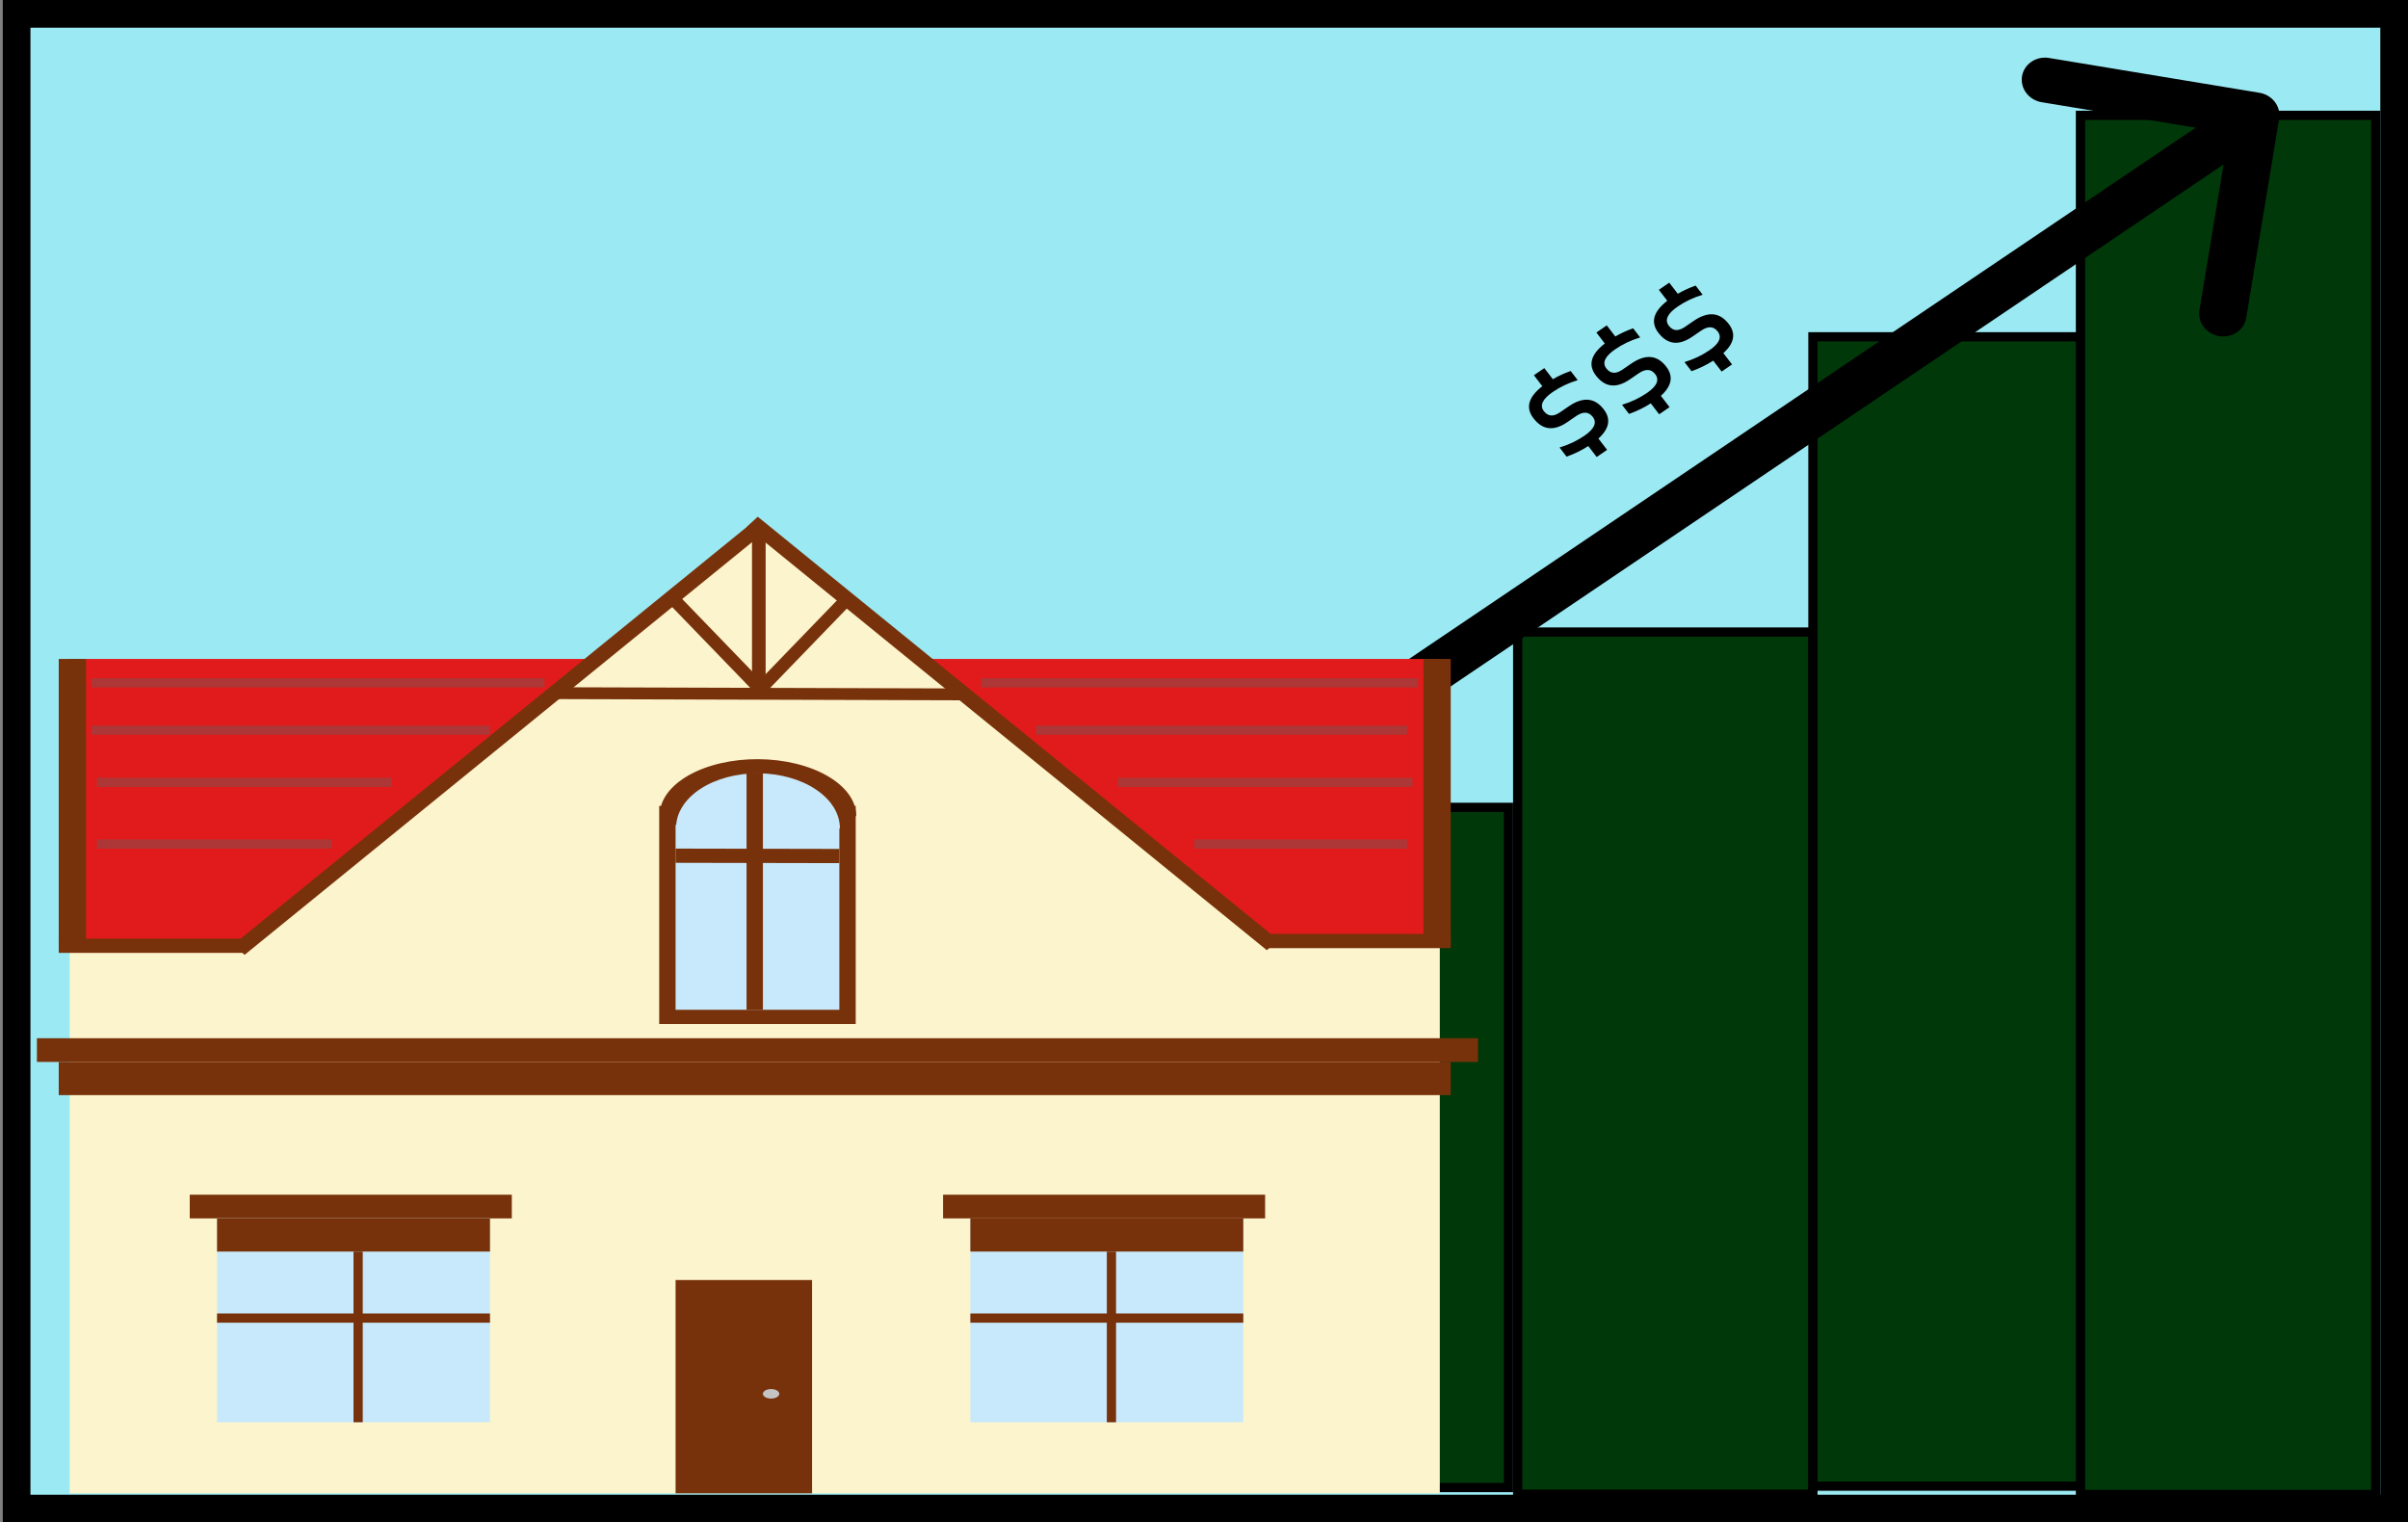 <svg width="261" height="165" viewBox="0 0 261 165" fill="none" xmlns="http://www.w3.org/2000/svg">
<rect x="0" y="0" width="261" height="165" fill="#808080" stroke="none"/>
<rect x="1.8" y="1.5" width="257.7" height="162" fill="#9BE9F3" stroke="black" stroke-width="3"/>
<rect x="164.5" y="68.5" width="32" height="93.434" fill="#003809" stroke="black"/>
<rect x="196.5" y="36.5" width="32" height="124.566" fill="#003809" stroke="black"/>
<rect x="225.5" y="12.5" width="32" height="149.472" fill="#003809" stroke="black"/>
<rect x="131.5" y="87.5" width="32" height="73.717" fill="#003809" stroke="black"/>
<path d="M247.034 12.871C247.253 11.547 246.296 10.286 244.897 10.055L222.095 6.284C220.695 6.053 219.384 6.938 219.165 8.263C218.946 9.587 219.902 10.848 221.302 11.079L241.57 14.431L238.398 33.612C238.179 34.936 239.136 36.197 240.535 36.428C241.934 36.66 243.246 35.774 243.465 34.45L247.034 12.871ZM141.511 85.01L246.011 14.444L242.989 10.461L138.489 81.027L141.511 85.01Z" fill="black"/>
<rect x="7.55" y="93.51" width="148.508" height="68.339" fill="#FCF4CD"/>
<rect x="7.55" y="71.415" width="148.508" height="30.83" fill="#E11B1B"/>
<path d="M82.1 56.513L142.563 105.455H21.637L82.1 56.513Z" fill="#FCF4CD"/>
<rect x="71.45" y="87.343" width="21.3" height="23.636" fill="#78320B"/>
<path d="M71.505 88.311C71.512 87.509 71.795 86.717 72.337 85.98C72.879 85.243 73.669 84.575 74.663 84.015C75.657 83.455 76.835 83.013 78.13 82.715C79.425 82.417 80.811 82.268 82.21 82.278C83.609 82.287 84.992 82.455 86.281 82.77C87.57 83.086 88.74 83.544 89.724 84.117C90.708 84.691 91.486 85.37 92.015 86.114C92.543 86.858 92.812 87.654 92.805 88.456L82.155 88.383L71.505 88.311Z" fill="#78320B"/>
<rect x="73.225" y="89.399" width="17.75" height="20.039" fill="#C8E8FB"/>
<rect x="4" y="112.521" width="156.2" height="2.569" fill="#78320B"/>
<rect x="20.567" y="129.479" width="34.908" height="2.569" fill="#78320B"/>
<path d="M73.281 89.656C73.296 88.089 74.246 86.593 75.92 85.496C77.595 84.4 79.859 83.794 82.212 83.811C84.566 83.828 86.817 84.467 88.471 85.587C90.125 86.707 91.046 88.216 91.031 89.784L82.156 89.72L73.281 89.656Z" fill="#C8E8FB"/>
<rect x="23.525" y="132.047" width="29.583" height="22.095" fill="#C8E8FB"/>
<rect x="105.175" y="132.047" width="29.583" height="22.095" fill="#C8E8FB"/>
<rect x="102.217" y="129.479" width="34.908" height="2.569" fill="#78320B"/>
<rect x="73.225" y="138.727" width="14.792" height="23.122" fill="#78320B"/>
<rect x="80.917" y="83.746" width="1.775" height="25.692" fill="#78320B"/>
<rect width="1.541" height="17.75" transform="matrix(0.002 -1 1 0.002 73.225 93.51)" fill="#78320B"/>
<rect width="72.678" height="1.655" transform="matrix(0.776 -0.631 0.733 0.68 25.3 102.358)" fill="#78320B"/>
<rect width="72.678" height="1.655" transform="matrix(0.776 0.631 -0.733 0.68 82.13 56)" fill="#78320B"/>
<rect width="45.066" height="1.285" transform="matrix(1 0.003 -0.003 1 59.792 74.48)" fill="#78320B"/>
<rect width="1.402" height="12.86" transform="matrix(0.808 -0.589 0.695 0.719 72.633 65.561)" fill="#78320B"/>
<rect width="1.402" height="12.86" transform="matrix(0.808 0.589 -0.695 0.719 91.036 64.735)" fill="#78320B"/>
<rect width="2.958" height="30.83" transform="matrix(-1 0 0 1 157.242 71.415)" fill="#78320B"/>
<rect width="2.958" height="30.83" transform="matrix(-1 0 0 1 9.325 71.415)" fill="#78320B"/>
<rect x="81.508" y="58.056" width="1.479" height="16.956" fill="#78320B"/>
<rect x="6.367" y="101.73" width="20.117" height="1.541" fill="#78320B"/>
<rect x="137.125" y="101.218" width="20.117" height="1.541" fill="#78320B"/>
<rect x="6.367" y="115.091" width="150.875" height="3.597" fill="#78320B"/>
<rect x="23.525" y="132.047" width="29.583" height="3.597" fill="#78320B"/>
<rect x="105.175" y="132.047" width="29.583" height="3.597" fill="#78320B"/>
<line x1="9.917" y1="73.998" x2="59.025" y2="73.998" stroke="#AD3636"/>
<line x1="9.917" y1="79.136" x2="53.112" y2="79.136" stroke="#AD3636"/>
<line x1="121.15" y1="84.789" x2="153.1" y2="84.789" stroke="#AD3636"/>
<line x1="10.508" y1="84.789" x2="42.458" y2="84.789" stroke="#AD3636"/>
<line x1="10.508" y1="91.468" x2="35.95" y2="91.468" stroke="#AD3636"/>
<line x1="129.433" y1="91.468" x2="152.508" y2="91.468" stroke="#AD3636"/>
<line x1="112.275" y1="79.136" x2="152.508" y2="79.136" stroke="#AD3636"/>
<line x1="106.358" y1="73.998" x2="153.692" y2="73.998" stroke="#AD3636"/>
<line x1="38.817" y1="135.644" x2="38.817" y2="154.141" stroke="#78320B"/>
<line x1="120.467" y1="135.644" x2="120.467" y2="154.141" stroke="#78320B"/>
<line x1="23.525" y1="142.852" x2="53.108" y2="142.852" stroke="#78320B"/>
<line x1="105.175" y1="142.852" x2="134.758" y2="142.852" stroke="#78320B"/>
<ellipse cx="83.579" cy="151.06" rx="0.887" ry="0.514" fill="#C4C4C4"/>
<path d="M167.17 41.857L166.257 40.667L167.385 39.896L168.309 41.098C168.917 40.745 169.561 40.449 170.243 40.21L171.005 41.201C170.019 41.497 169.122 41.922 168.313 42.474C167.187 43.244 166.862 43.939 167.337 44.559C167.782 45.137 168.358 45.184 169.068 44.699L170.035 44.037C171.583 42.979 172.849 43.09 173.832 44.371C174.629 45.407 174.434 46.46 173.248 47.529L174.191 48.756L173.062 49.527L172.153 48.344C171.423 48.811 170.638 49.194 169.798 49.491L169.037 48.499C170.022 48.204 170.922 47.778 171.734 47.222C172.813 46.484 173.115 45.806 172.639 45.186C172.195 44.608 171.597 44.576 170.844 45.09L169.877 45.752C168.415 46.751 167.192 46.611 166.209 45.33C165.333 44.19 165.654 43.032 167.17 41.857ZM173.942 37.227L173.029 36.038L174.157 35.266L175.081 36.468C175.689 36.116 176.333 35.82 177.015 35.581L177.777 36.572C176.791 36.868 175.894 37.292 175.085 37.845C173.959 38.615 173.634 39.31 174.109 39.929C174.554 40.508 175.13 40.554 175.84 40.069L176.807 39.408C178.355 38.35 179.621 38.461 180.604 39.741C181.401 40.778 181.206 41.831 180.02 42.9L180.963 44.126L179.834 44.898L178.925 43.715C178.195 44.182 177.41 44.564 176.57 44.861L175.809 43.87C176.794 43.574 177.694 43.148 178.506 42.593C179.585 41.855 179.887 41.176 179.411 40.557C178.967 39.979 178.369 39.947 177.616 40.461L176.649 41.122C175.187 42.122 173.964 41.981 172.981 40.701C172.105 39.561 172.426 38.403 173.942 37.227ZM180.714 32.598L179.801 31.409L180.929 30.637L181.853 31.839C182.46 31.486 183.105 31.191 183.787 30.951L184.549 31.942C183.563 32.238 182.666 32.663 181.857 33.215C180.731 33.985 180.406 34.68 180.881 35.3C181.326 35.878 181.902 35.925 182.612 35.44L183.579 34.778C185.127 33.72 186.393 33.831 187.376 35.112C188.173 36.149 187.978 37.201 186.792 38.27L187.735 39.497L186.606 40.269L185.697 39.085C184.967 39.552 184.182 39.935 183.342 40.232L182.581 39.241C183.566 38.945 184.466 38.519 185.278 37.964C186.357 37.226 186.659 36.547 186.183 35.928C185.739 35.349 185.141 35.317 184.388 35.832L183.421 36.493C181.959 37.492 180.736 37.352 179.753 36.071C178.877 34.931 179.198 33.774 180.714 32.598Z" fill="black"/>
</svg>

